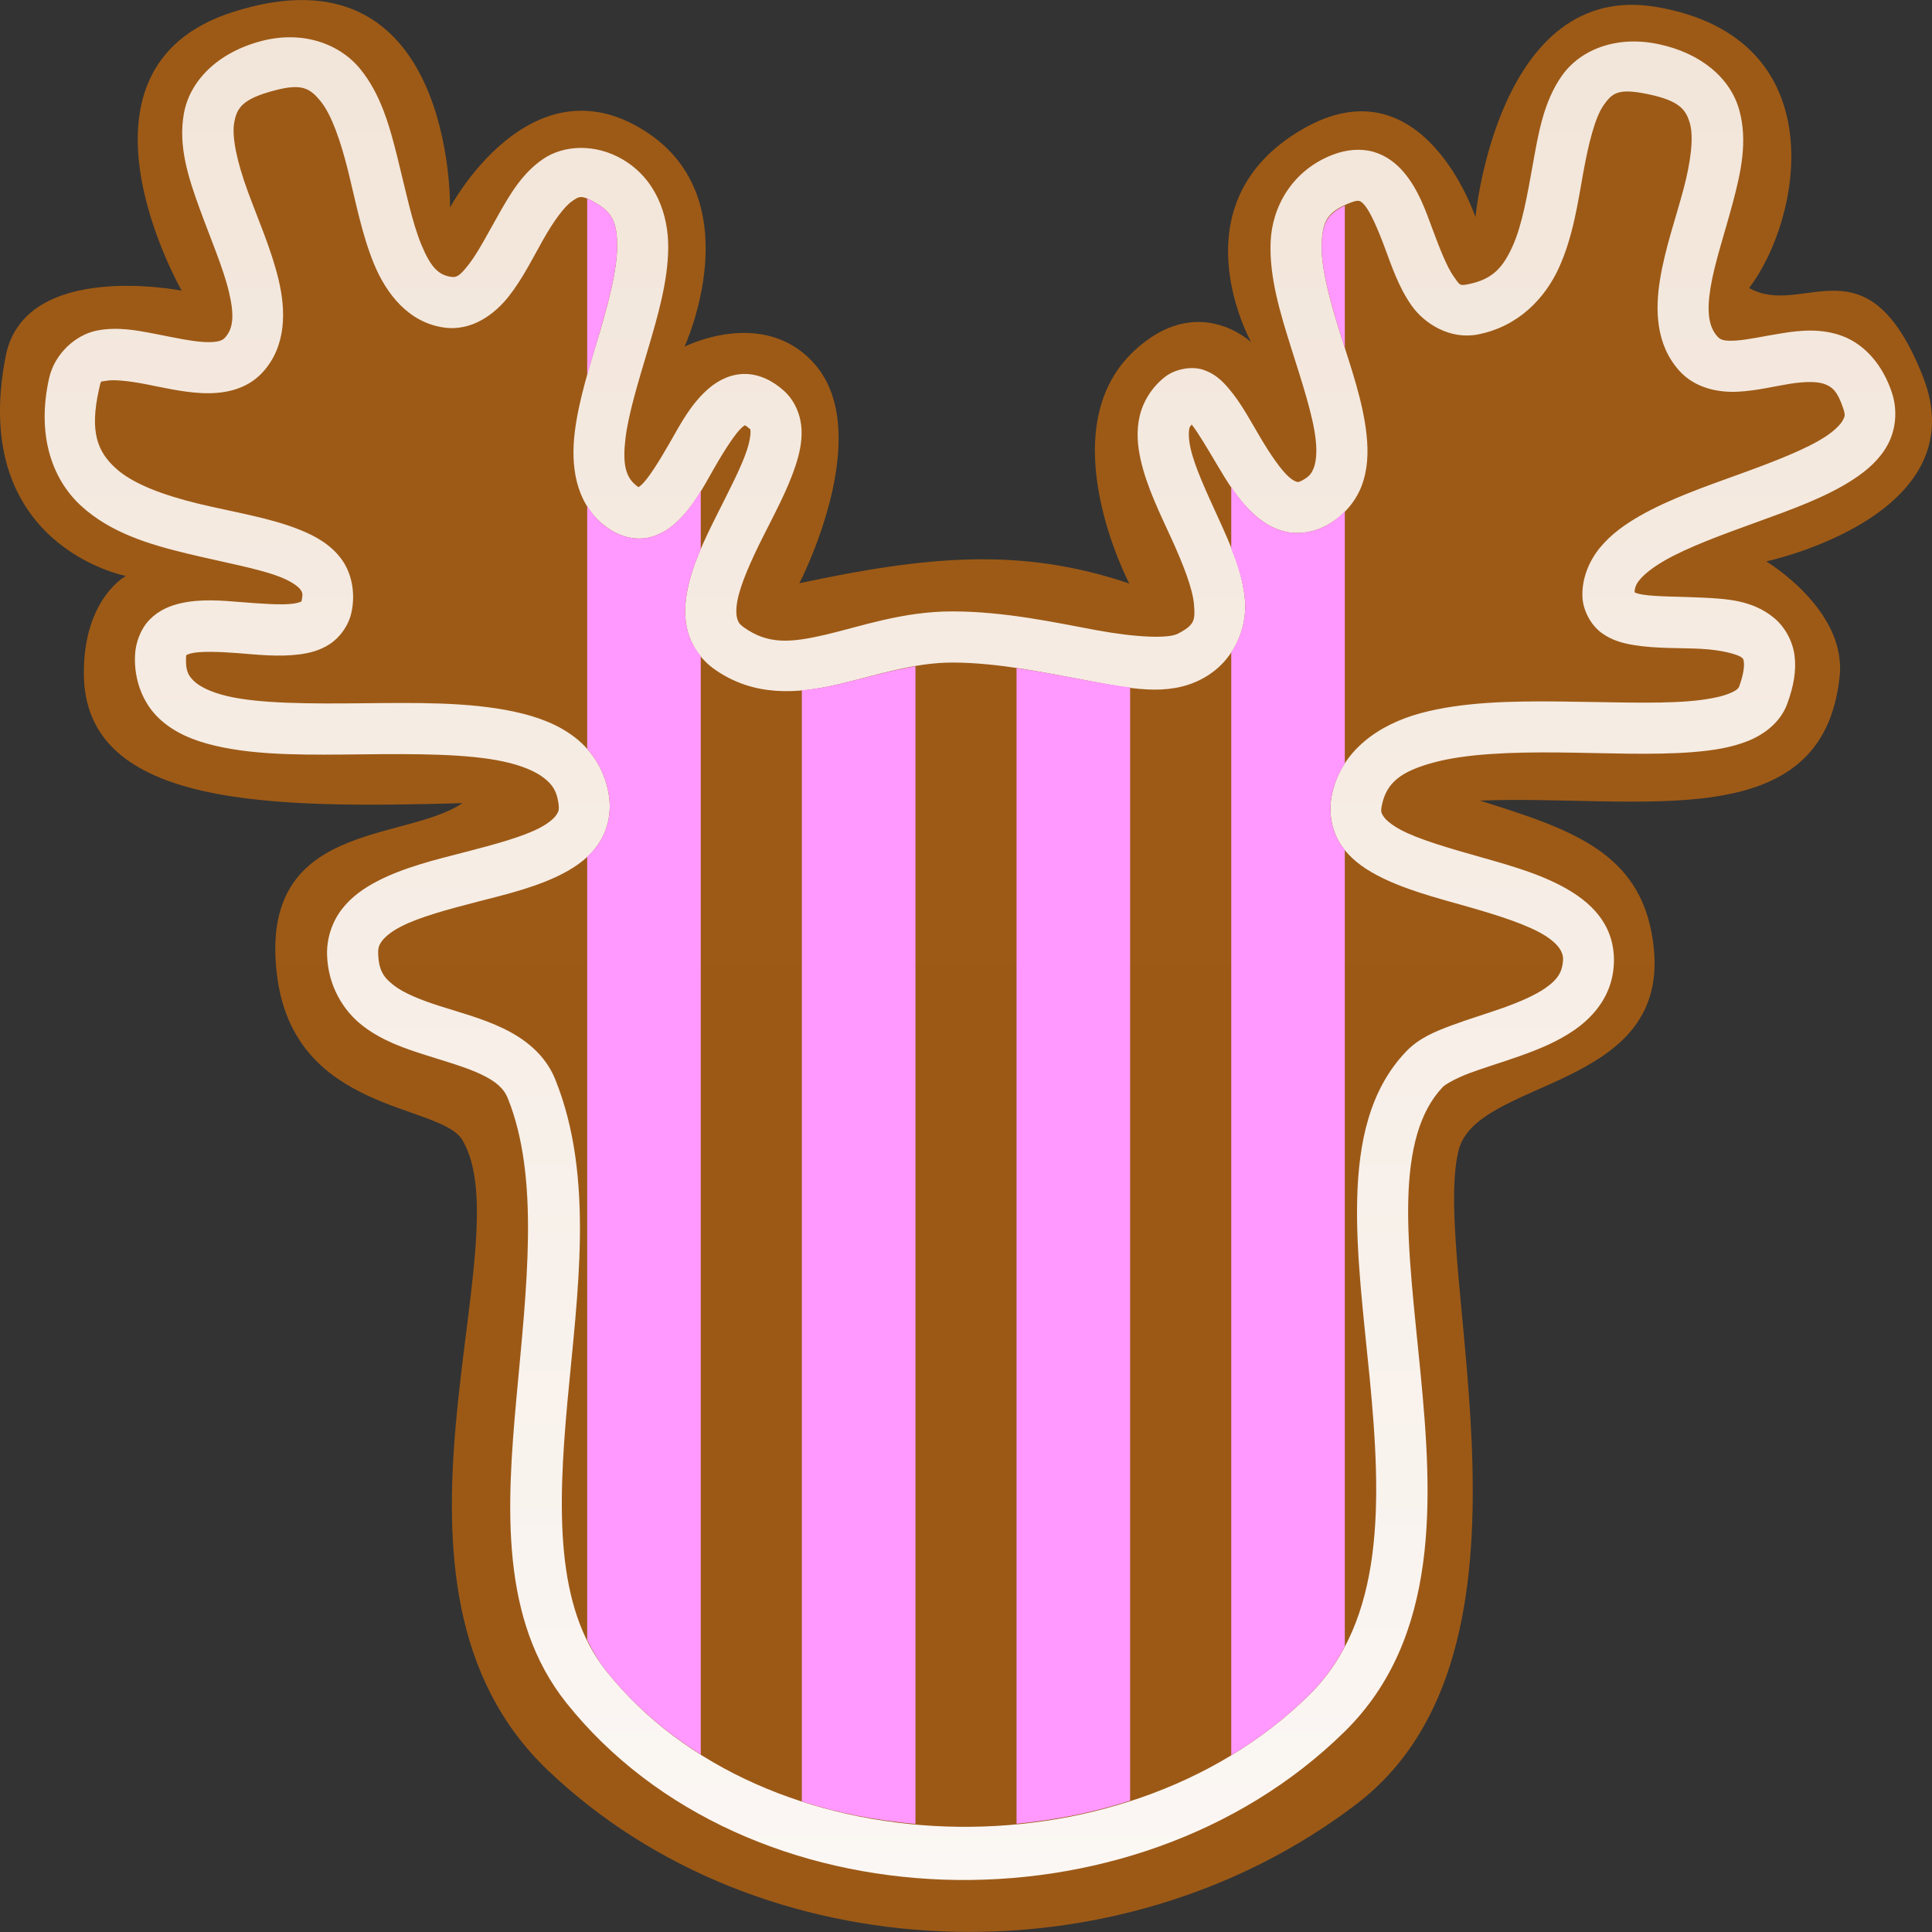 <?xml version="1.0" encoding="UTF-8" standalone="no"?>
<svg
   height="100mm"
   viewBox="0 0 100 100"
   width="100mm"
   version="1.1"
   id="svg1"
   sodipodi:docname="item.elk.stripe.v.svg"
   xml:space="preserve"
   inkscape:version="1.4 (e7c3feb1, 2024-10-09)"
   xmlns:inkscape="http://www.inkscape.org/namespaces/inkscape"
   xmlns:sodipodi="http://sodipodi.sourceforge.net/DTD/sodipodi-0.dtd"
   xmlns:xlink="http://www.w3.org/1999/xlink"
   xmlns="http://www.w3.org/2000/svg"
   xmlns:svg="http://www.w3.org/2000/svg"><rect x="0" y="0" width="100" height="100" fill="#333333" stroke="none"/><defs
     id="defs1"><linearGradient
       id="linearGradient2"
       inkscape:collect="always"><stop
         style="stop-color:#9d5a16;stop-opacity:1;"
         offset="0"
         id="stop2" /><stop
         style="stop-color:#9c5916;stop-opacity:1;"
         offset="1"
         id="stop3" /></linearGradient><linearGradient
       id="linearGradient29"
       inkscape:collect="always"><stop
         style="stop-color:#f2e5d9;stop-opacity:1;"
         offset="0"
         id="stop29" /><stop
         style="stop-color:#fbf7f4;stop-opacity:1;"
         offset="1"
         id="stop30" /></linearGradient><linearGradient
       inkscape:collect="always"
       xlink:href="#linearGradient29"
       id="linearGradient30"
       x1="54.766"
       y1="15.937"
       x2="54.766"
       y2="81.208"
       gradientUnits="userSpaceOnUse"
       gradientTransform="matrix(1.472,0,0,1.472,-30.413,-21.876)" /><linearGradient
       inkscape:collect="always"
       xlink:href="#linearGradient2"
       id="linearGradient3"
       x1="54.418"
       y1="14.727"
       x2="54.418"
       y2="82.873"
       gradientUnits="userSpaceOnUse"
       gradientTransform="matrix(1.472,0,0,1.472,-30.413,-21.876)" /></defs><sodipodi:namedview
     id="namedview1"
     pagecolor="#ffffff"
     bordercolor="#666666"
     borderopacity="1.0"
     inkscape:showpageshadow="2"
     inkscape:pageopacity="0.0"
     inkscape:pagecheckerboard="0"
     inkscape:deskcolor="#d1d1d1"
     inkscape:document-units="mm"
     showgrid="false"
     inkscape:zoom="1.4578542"
     inkscape:cx="188.6334"
     inkscape:cy="188.97637"
     inkscape:window-width="1424"
     inkscape:window-height="770"
     inkscape:window-x="7"
     inkscape:window-y="25"
     inkscape:window-maximized="0"
     inkscape:current-layer="svg1" /><path
     style="font-variation-settings:normal;fill:url(#linearGradient3);stroke:none;stroke-width:0.39;stroke-linecap:butt;stroke-linejoin:miter;stroke-miterlimit:4;stroke-dasharray:none;stroke-dashoffset:0;stroke-opacity:1;stop-color:#000000"
     d="M 12.055,0.622 C 2.819,3.57 9.405,15.046 9.405,15.046 c 0,0 -8.127,-1.623 -9.11,3.388 -1.929,9.83 6.221,11.378 6.221,11.378 0,0 -2.189,1.161 -2.176,5.052 0.023,6.999 9.879,6.966 19.596,6.707 -3.007,2.031 -10.547,0.89 -9.606,8.847 0.856,7.238 8.46,6.666 9.606,8.595 3.218,5.415 -5.614,23.04 4.416,32.612 10.944,10.445 29.446,11.208 41.844,1.766 10.485,-7.985 3.787,-27.794 5.302,-33.854 0.93,-3.718 10.777,-3.105 10.111,-10.361 -0.458,-4.997 -4.127,-6.198 -9.005,-7.737 8.244,-0.324 17.748,1.961 18.617,-6.441 0.357,-3.456 -3.801,-5.941 -3.801,-5.941 0,0 10.992,-2.337 8.094,-9.607 -2.898,-7.27 -6.165,-2.953 -8.981,-4.543 C 93.279,11.305 95.008,1.952 85.747,0.362 77.522,-1.051 76.369,11.239 76.369,11.239 c 0,0 -2.7,-8.174 -8.955,-4.551 -6.664,3.86 -2.653,11.027 -2.653,11.027 0,0 -2.764,-2.645 -6.074,0.461 -4.392,4.121 -0.235,12.028 -0.235,12.028 -5.622,-1.905 -10.463,-1.421 -17.077,-0.016 0,0 4.023,-7.757 0.747,-11.394 -2.63,-2.919 -6.692,-0.851 -6.692,-0.851 0,0 3.509,-7.607 -2.04,-11.157 C 27.425,2.97 23.294,10.743 23.294,10.743 c 0,0 0.234,-13.784 -11.239,-10.121 z"
     id="path14"
     sodipodi:nodetypes="scscscsssssscsczcscscsccscscs" /><path
     style="fill:url(#linearGradient30);stroke-linecap:round;stroke-linejoin:round"
     d="M 13.502,2.131 C 11.242,2.733 9.819,4.199 9.518,5.877 9.216,7.555 9.745,9.177 10.314,10.746 c 0.569,1.569 1.236,3.108 1.531,4.342 0.295,1.234 0.235,1.917 -0.207,2.398 -0.134,0.146 -0.392,0.25 -1.064,0.217 C 9.902,17.67 8.983,17.466 8.027,17.281 7.072,17.096 6.077,16.901 5.01,17.111 c -1.068,0.211 -2.178,1.169 -2.469,2.469 -0.643,2.875 0.116,5.182 1.645,6.592 1.529,1.409 3.558,2.01 5.479,2.475 1.92,0.465 3.794,0.792 4.898,1.242 0.552,0.225 0.869,0.469 0.979,0.617 0.108,0.146 0.151,0.214 0.062,0.623 -0.037,0.021 -0.184,0.086 -0.463,0.121 -0.584,0.073 -1.582,-1.79e-4 -2.621,-0.082 -1.039,-0.082 -2.12,-0.187 -3.199,0.064 -0.54,0.126 -1.114,0.363 -1.578,0.842 -0.464,0.479 -0.727,1.175 -0.756,1.863 -0.052,1.258 0.404,2.435 1.211,3.215 0.807,0.78 1.842,1.19 2.957,1.451 2.23,0.523 4.931,0.469 7.627,0.441 2.696,-0.027 5.382,-0.035 7.27,0.371 0.944,0.203 1.666,0.508 2.109,0.857 0.444,0.349 0.664,0.689 0.748,1.332 0.041,0.31 0.001,0.411 -0.119,0.586 -0.12,0.174 -0.389,0.413 -0.826,0.646 -0.875,0.468 -2.346,0.87 -3.893,1.268 -1.547,0.397 -3.173,0.793 -4.553,1.512 -0.69,0.359 -1.335,0.808 -1.83,1.453 -0.495,0.645 -0.793,1.507 -0.758,2.402 0.061,1.562 0.831,2.836 1.83,3.613 0.999,0.777 2.152,1.171 3.242,1.518 1.09,0.347 2.135,0.641 2.898,1.006 0.763,0.365 1.176,0.724 1.383,1.238 1.666,4.133 0.969,9.797 0.451,15.475 -0.518,5.678 -0.855,11.508 2.576,15.814 9.283,11.65 29.34,12.269 40.295,1.486 4.944,-4.866 4.548,-12.096 3.92,-18.57 -0.314,-3.237 -0.698,-6.347 -0.633,-8.941 0.065,-2.594 0.573,-4.57 1.787,-5.848 0.116,-0.122 0.645,-0.441 1.389,-0.719 0.743,-0.277 1.68,-0.555 2.633,-0.895 0.953,-0.34 1.929,-0.736 2.797,-1.34 0.868,-0.604 1.661,-1.487 1.932,-2.668 0.217,-0.947 0.102,-1.911 -0.307,-2.686 -0.409,-0.774 -1.046,-1.335 -1.738,-1.771 -1.386,-0.873 -3.085,-1.347 -4.725,-1.812 -1.64,-0.465 -3.226,-0.918 -4.172,-1.426 -0.473,-0.254 -0.76,-0.511 -0.877,-0.686 -0.117,-0.174 -0.151,-0.247 -0.09,-0.559 0.238,-1.214 1.033,-1.788 2.705,-2.238 1.672,-0.45 4.033,-0.538 6.447,-0.514 2.414,0.024 4.878,0.148 6.955,-0.02 1.039,-0.084 1.984,-0.231 2.838,-0.572 0.854,-0.341 1.69,-0.966 2.043,-1.932 0.33,-0.903 0.478,-1.716 0.375,-2.498 -0.103,-0.782 -0.523,-1.504 -1.074,-1.955 -1.103,-0.901 -2.408,-0.972 -3.627,-1.035 -1.219,-0.063 -2.426,-0.042 -3.15,-0.158 -0.269,-0.043 -0.351,-0.087 -0.432,-0.121 0.019,-0.209 0.054,-0.389 0.264,-0.643 0.251,-0.303 0.702,-0.66 1.309,-1.008 1.213,-0.695 2.998,-1.343 4.789,-1.992 1.791,-0.65 3.586,-1.29 4.994,-2.221 0.704,-0.465 1.337,-1.014 1.752,-1.779 0.415,-0.765 0.517,-1.762 0.223,-2.666 -0.48,-1.475 -1.429,-2.519 -2.541,-2.943 -1.112,-0.424 -2.198,-0.307 -3.146,-0.158 -0.949,0.149 -1.811,0.349 -2.416,0.381 -0.605,0.032 -0.774,-0.029 -0.943,-0.219 -0.449,-0.504 -0.553,-1.283 -0.346,-2.543 0.208,-1.26 0.734,-2.81 1.152,-4.383 C 90.11,8.914 90.474,7.288 90.018,5.672 89.561,4.056 88.061,2.742 85.809,2.277 83.637,1.829 81.779,2.58 80.836,3.93 79.893,5.279 79.627,6.903 79.342,8.49 79.057,10.077 78.789,11.645 78.289,12.75 c -0.5,1.105 -1.041,1.714 -2.297,1.961 -0.455,0.09 -0.422,0.061 -0.762,-0.42 C 74.89,13.81 74.525,12.877 74.154,11.881 73.784,10.885 73.422,9.819 72.662,8.918 72.282,8.467 71.758,8.049 71.092,7.859 70.425,7.67 69.685,7.742 68.996,8.004 c -2.107,0.803 -3.156,2.695 -3.229,4.523 -0.072,1.828 0.499,3.685 1.064,5.48 0.566,1.795 1.143,3.534 1.273,4.785 0.065,0.625 0.015,1.105 -0.098,1.408 -0.113,0.303 -0.238,0.474 -0.615,0.672 -0.181,0.095 -0.202,0.079 -0.266,0.066 -0.063,-0.013 -0.206,-0.071 -0.41,-0.25 -0.407,-0.357 -0.954,-1.155 -1.469,-2.023 -0.515,-0.869 -0.995,-1.789 -1.639,-2.547 -0.322,-0.379 -0.692,-0.76 -1.311,-0.973 -0.619,-0.212 -1.473,-0.045 -1.994,0.361 -0.685,0.534 -1.145,1.288 -1.318,2.053 -0.173,0.765 -0.105,1.513 0.055,2.229 0.319,1.43 1.011,2.808 1.609,4.121 0.598,1.313 1.085,2.56 1.152,3.373 0.067,0.813 0.046,1.061 -0.838,1.521 -0.478,0.249 -2.102,0.205 -4.217,-0.186 -2.115,-0.391 -4.694,-0.963 -7.414,-0.971 -2.61,-0.008 -4.812,0.79 -6.605,1.207 -1.794,0.417 -2.97,0.518 -4.232,-0.387 -0.227,-0.162 -0.284,-0.267 -0.338,-0.457 -0.054,-0.19 -0.067,-0.5 0.012,-0.918 0.157,-0.837 0.685,-2.03 1.297,-3.252 0.611,-1.221 1.294,-2.472 1.703,-3.709 0.205,-0.619 0.352,-1.242 0.318,-1.92 -0.034,-0.678 -0.321,-1.447 -0.896,-1.971 -0.57,-0.518 -1.275,-0.878 -2.027,-0.883 -0.752,-0.004 -1.395,0.34 -1.859,0.734 -0.929,0.789 -1.471,1.836 -2.027,2.809 -0.557,0.972 -1.122,1.874 -1.465,2.189 -0.171,0.158 -0.219,0.14 -0.164,0.137 0.055,-0.004 0.056,0.053 -0.168,-0.139 -0.506,-0.432 -0.661,-1.108 -0.506,-2.393 0.155,-1.284 0.67,-2.947 1.178,-4.658 0.507,-1.711 1.016,-3.472 1.035,-5.193 0.019,-1.721 -0.638,-3.572 -2.34,-4.58 -1.423,-0.843 -3.068,-0.764 -4.141,-0.029 -1.073,0.735 -1.693,1.802 -2.271,2.82 -0.578,1.018 -1.098,2.025 -1.57,2.631 -0.472,0.606 -0.634,0.686 -0.912,0.646 -0.685,-0.097 -1.078,-0.54 -1.549,-1.68 C 21.334,11.515 20.997,9.867 20.588,8.219 20.179,6.571 19.725,4.895 18.65,3.576 17.576,2.257 15.653,1.558 13.502,2.131 Z m 2.225,2.436 c 0.353,0.103 0.595,0.338 0.873,0.68 0.556,0.683 1.033,2.051 1.42,3.611 0.387,1.561 0.712,3.285 1.34,4.807 0.628,1.521 1.77,3.027 3.623,3.289 1.449,0.205 2.642,-0.705 3.369,-1.639 0.728,-0.933 1.254,-2.017 1.785,-2.951 0.531,-0.935 1.083,-1.683 1.467,-1.945 0.383,-0.262 0.477,-0.362 1.295,0.123 0.855,0.507 1.056,1.092 1.043,2.275 -0.013,1.183 -0.429,2.795 -0.926,4.471 -0.497,1.676 -1.065,3.414 -1.268,5.092 -0.202,1.678 0.012,3.525 1.414,4.723 0.576,0.492 1.314,0.816 2.059,0.768 0.745,-0.049 1.342,-0.423 1.783,-0.828 0.882,-0.811 1.417,-1.861 1.969,-2.824 0.551,-0.963 1.123,-1.834 1.443,-2.105 0.16,-0.136 0.177,-0.105 0.133,-0.105 -0.044,-2.59e-4 0.008,-0.037 0.262,0.193 0.031,0.028 0.027,-0.021 0.035,0.146 0.008,0.168 -0.042,0.517 -0.188,0.957 -0.291,0.881 -0.924,2.092 -1.557,3.355 -0.632,1.263 -1.276,2.578 -1.533,3.947 -0.129,0.684 -0.161,1.404 0.043,2.125 0.204,0.721 0.677,1.411 1.344,1.889 2.057,1.474 4.357,1.28 6.371,0.812 2.014,-0.468 3.954,-1.145 6,-1.139 2.346,0.007 4.762,0.525 6.941,0.928 2.18,0.403 4.148,0.855 5.92,-0.068 1.654,-0.861 2.376,-2.588 2.252,-4.088 C 64.315,29.565 63.674,28.164 63.059,26.812 62.443,25.461 61.836,24.159 61.625,23.213 c -0.106,-0.473 -0.111,-0.837 -0.059,-1.068 0.017,-0.073 0.091,-0.116 0.115,-0.174 0.33,0.421 0.781,1.184 1.291,2.045 0.544,0.919 1.132,1.902 2.002,2.664 0.435,0.381 0.966,0.717 1.621,0.852 0.655,0.134 1.396,0.017 2.029,-0.316 0.89,-0.468 1.548,-1.243 1.863,-2.092 0.315,-0.849 0.339,-1.73 0.248,-2.604 -0.182,-1.746 -0.829,-3.557 -1.381,-5.307 -0.551,-1.75 -0.991,-3.432 -0.945,-4.58 0.045,-1.148 0.243,-1.667 1.527,-2.156 0.292,-0.111 0.38,-0.086 0.43,-0.072 0.049,0.014 0.126,0.049 0.271,0.221 0.29,0.344 0.672,1.204 1.035,2.18 0.363,0.976 0.722,2.062 1.395,3.014 0.672,0.952 2.005,1.772 3.436,1.49 2.099,-0.413 3.476,-1.88 4.195,-3.469 0.719,-1.589 0.97,-3.333 1.248,-4.881 0.278,-1.548 0.614,-2.88 1.057,-3.514 0.443,-0.633 0.752,-0.891 2.27,-0.578 1.659,0.342 1.995,0.807 2.197,1.523 0.202,0.716 0.048,1.974 -0.336,3.416 -0.384,1.442 -0.944,3.037 -1.207,4.633 -0.263,1.596 -0.224,3.383 0.98,4.734 0.841,0.945 2.075,1.151 3.059,1.1 0.984,-0.052 1.892,-0.285 2.688,-0.41 0.795,-0.125 1.427,-0.122 1.793,0.018 0.366,0.139 0.658,0.336 0.969,1.289 0.101,0.31 0.075,0.385 -0.033,0.586 -0.109,0.2 -0.396,0.511 -0.885,0.834 -0.977,0.646 -2.657,1.297 -4.436,1.941 -1.778,0.645 -3.657,1.294 -5.205,2.182 -0.774,0.444 -1.476,0.95 -2.029,1.617 -0.553,0.667 -0.94,1.55 -0.924,2.502 0.012,0.755 0.448,1.535 1.004,1.934 0.556,0.399 1.136,0.538 1.707,0.629 1.142,0.182 2.365,0.132 3.434,0.188 1.068,0.055 1.904,0.291 2.088,0.441 0.092,0.075 0.101,0.064 0.125,0.25 0.024,0.186 -0.002,0.598 -0.238,1.244 -0.033,0.091 -0.101,0.21 -0.539,0.385 -0.438,0.175 -1.17,0.318 -2.068,0.391 -1.796,0.145 -4.236,0.038 -6.715,0.014 -2.479,-0.025 -5.002,0.021 -7.164,0.604 -2.163,0.582 -4.153,1.943 -4.611,4.285 -0.177,0.905 0.022,1.849 0.49,2.545 0.469,0.696 1.12,1.162 1.818,1.537 1.398,0.751 3.086,1.182 4.703,1.641 1.617,0.459 3.156,0.952 4.035,1.506 0.439,0.277 0.693,0.547 0.811,0.77 0.118,0.223 0.167,0.421 0.066,0.859 -0.091,0.397 -0.332,0.718 -0.861,1.086 -0.529,0.368 -1.313,0.712 -2.176,1.02 -0.862,0.307 -1.796,0.583 -2.668,0.908 -0.872,0.325 -1.702,0.658 -2.383,1.375 -1.881,1.979 -2.441,4.704 -2.514,7.604 -0.073,2.899 0.335,6.074 0.645,9.262 0.619,6.376 0.797,12.554 -3.143,16.432 -9.745,9.592 -28.244,8.948 -36.371,-1.252 -2.627,-3.296 -2.52,-8.331 -2.01,-13.924 0.51,-5.593 1.424,-11.606 -0.631,-16.703 -0.528,-1.309 -1.616,-2.12 -2.697,-2.637 -1.081,-0.517 -2.221,-0.817 -3.238,-1.141 -1.017,-0.323 -1.892,-0.675 -2.418,-1.084 -0.526,-0.409 -0.777,-0.76 -0.811,-1.629 -0.013,-0.32 0.048,-0.472 0.213,-0.688 0.165,-0.215 0.481,-0.473 0.953,-0.719 0.944,-0.491 2.441,-0.898 3.988,-1.295 1.547,-0.397 3.142,-0.78 4.482,-1.496 0.67,-0.358 1.297,-0.813 1.756,-1.479 0.459,-0.665 0.68,-1.553 0.564,-2.432 -0.167,-1.269 -0.828,-2.354 -1.736,-3.068 -0.908,-0.714 -2.007,-1.109 -3.189,-1.363 -2.365,-0.508 -5.154,-0.459 -7.85,-0.432 -2.696,0.027 -5.306,0.025 -6.998,-0.371 C 10.912,35.829 10.335,35.537 10.037,35.25 9.74,34.963 9.602,34.706 9.629,34.047 c 0.008,-0.189 0.021,-0.14 0.014,-0.133 -0.007,0.007 0.055,-0.052 0.277,-0.104 0.444,-0.103 1.383,-0.083 2.393,-0.004 1.01,0.08 2.094,0.202 3.158,0.068 0.532,-0.067 1.082,-0.197 1.605,-0.541 0.524,-0.344 0.966,-0.956 1.113,-1.625 0.219,-0.993 0.025,-2.041 -0.525,-2.781 C 17.114,28.188 16.356,27.763 15.562,27.439 13.976,26.792 12.074,26.507 10.285,26.074 8.496,25.641 6.88,25.057 5.979,24.227 5.077,23.396 4.62,22.406 5.123,20.156 c 0.116,-0.519 0.057,-0.382 0.398,-0.449 0.341,-0.067 1.115,0.002 2.002,0.174 0.887,0.171 1.885,0.414 2.92,0.465 1.035,0.051 2.275,-0.123 3.145,-1.07 1.251,-1.363 1.211,-3.211 0.83,-4.805 C 14.037,12.877 13.329,11.295 12.803,9.844 12.276,8.392 11.989,7.094 12.123,6.346 12.258,5.598 12.525,5.129 14.184,4.688 14.91,4.494 15.373,4.464 15.727,4.566 Z"
     id="path28" /><path
     id="path3"
     style="fill:#ff99ff;fill-opacity:1;stroke-width:1.323;stroke-linecap:round;stroke-linejoin:round;stroke-dasharray:none"
     d="m 69.607,10.64 c -0.949,0.449 -1.156,0.967 -1.196,1.993 -0.045,1.148 0.394,2.83 0.945,4.58 0.084,0.265 0.165,0.537 0.251,0.804 z m -5.878,14.572 v 3.186 c 0.343,0.862 0.634,1.741 0.711,2.667 0.074,0.897 -0.161,1.873 -0.711,2.699 v 57.091 c 1.452,-0.88 2.805,-1.918 4.021,-3.115 0.767,-0.755 1.375,-1.6 1.857,-2.515 V 43.98 c -0.064,-0.08 -0.132,-0.153 -0.191,-0.239 -0.469,-0.696 -0.667,-1.64 -0.49,-2.545 0.123,-0.629 0.363,-1.182 0.681,-1.673 V 26.469 c -0.284,0.289 -0.607,0.549 -0.982,0.746 -0.633,0.333 -1.374,0.45 -2.029,0.316 -0.655,-0.134 -1.186,-0.471 -1.621,-0.852 -0.496,-0.435 -0.89,-0.943 -1.246,-1.468 z"
     sodipodi:nodetypes="cssccccsccsccssccsssc" /><path
     id="path4"
     style="fill:#ff99ff;fill-opacity:1;stroke-width:1.323;stroke-linecap:round;stroke-linejoin:round;stroke-dasharray:none"
     d="M 52.616 34.578 L 52.616 94.397 C 54.615 94.209 56.592 93.816 58.494 93.203 L 58.494 35.582 C 57.775 35.49 57.039 35.363 56.267 35.221 C 55.102 35.005 53.869 34.763 52.616 34.578 z " /><path
     id="path5"
     style="fill:#ff99ff;fill-opacity:1;stroke-width:1.323;stroke-linecap:round;stroke-linejoin:round;stroke-dasharray:none"
     d="M 47.384 34.483 C 46.029 34.714 44.693 35.114 43.326 35.431 C 42.739 35.568 42.126 35.674 41.503 35.729 L 41.503 93.242 C 43.388 93.854 45.371 94.226 47.384 94.408 L 47.384 34.483 z " /><path
     id="path6"
     style="fill:#ff99ff;fill-opacity:1;stroke-width:1.323;stroke-linecap:round;stroke-linejoin:round;stroke-dasharray:none"
     d="m 30.393,10.277 v 9.138 c 0.201,-0.713 0.414,-1.427 0.622,-2.128 0.497,-1.676 0.912,-3.288 0.926,-4.471 0.013,-1.183 -0.187,-1.769 -1.043,-2.275 -0.212,-0.126 -0.373,-0.209 -0.505,-0.264 z m 5.878,15.137 c -0.355,0.581 -0.745,1.147 -1.268,1.627 -0.441,0.405 -1.039,0.779 -1.783,0.828 -0.745,0.049 -1.483,-0.275 -2.059,-0.767 -0.316,-0.27 -0.564,-0.577 -0.768,-0.904 v 12.567 c 0.593,0.671 1.011,1.529 1.138,2.497 0.115,0.878 -0.106,1.766 -0.565,2.432 -0.168,0.244 -0.365,0.453 -0.573,0.646 v 40.544 c 0.278,0.567 0.593,1.11 0.985,1.602 1.366,1.715 3.031,3.153 4.893,4.324 V 33.96 c -0.304,-0.374 -0.537,-0.793 -0.66,-1.23 -0.204,-0.721 -0.172,-1.44 -0.043,-2.125 0.14,-0.743 0.4,-1.467 0.703,-2.179 z"
     sodipodi:nodetypes="ccsssccsssccssccsccsscc" /></svg>
